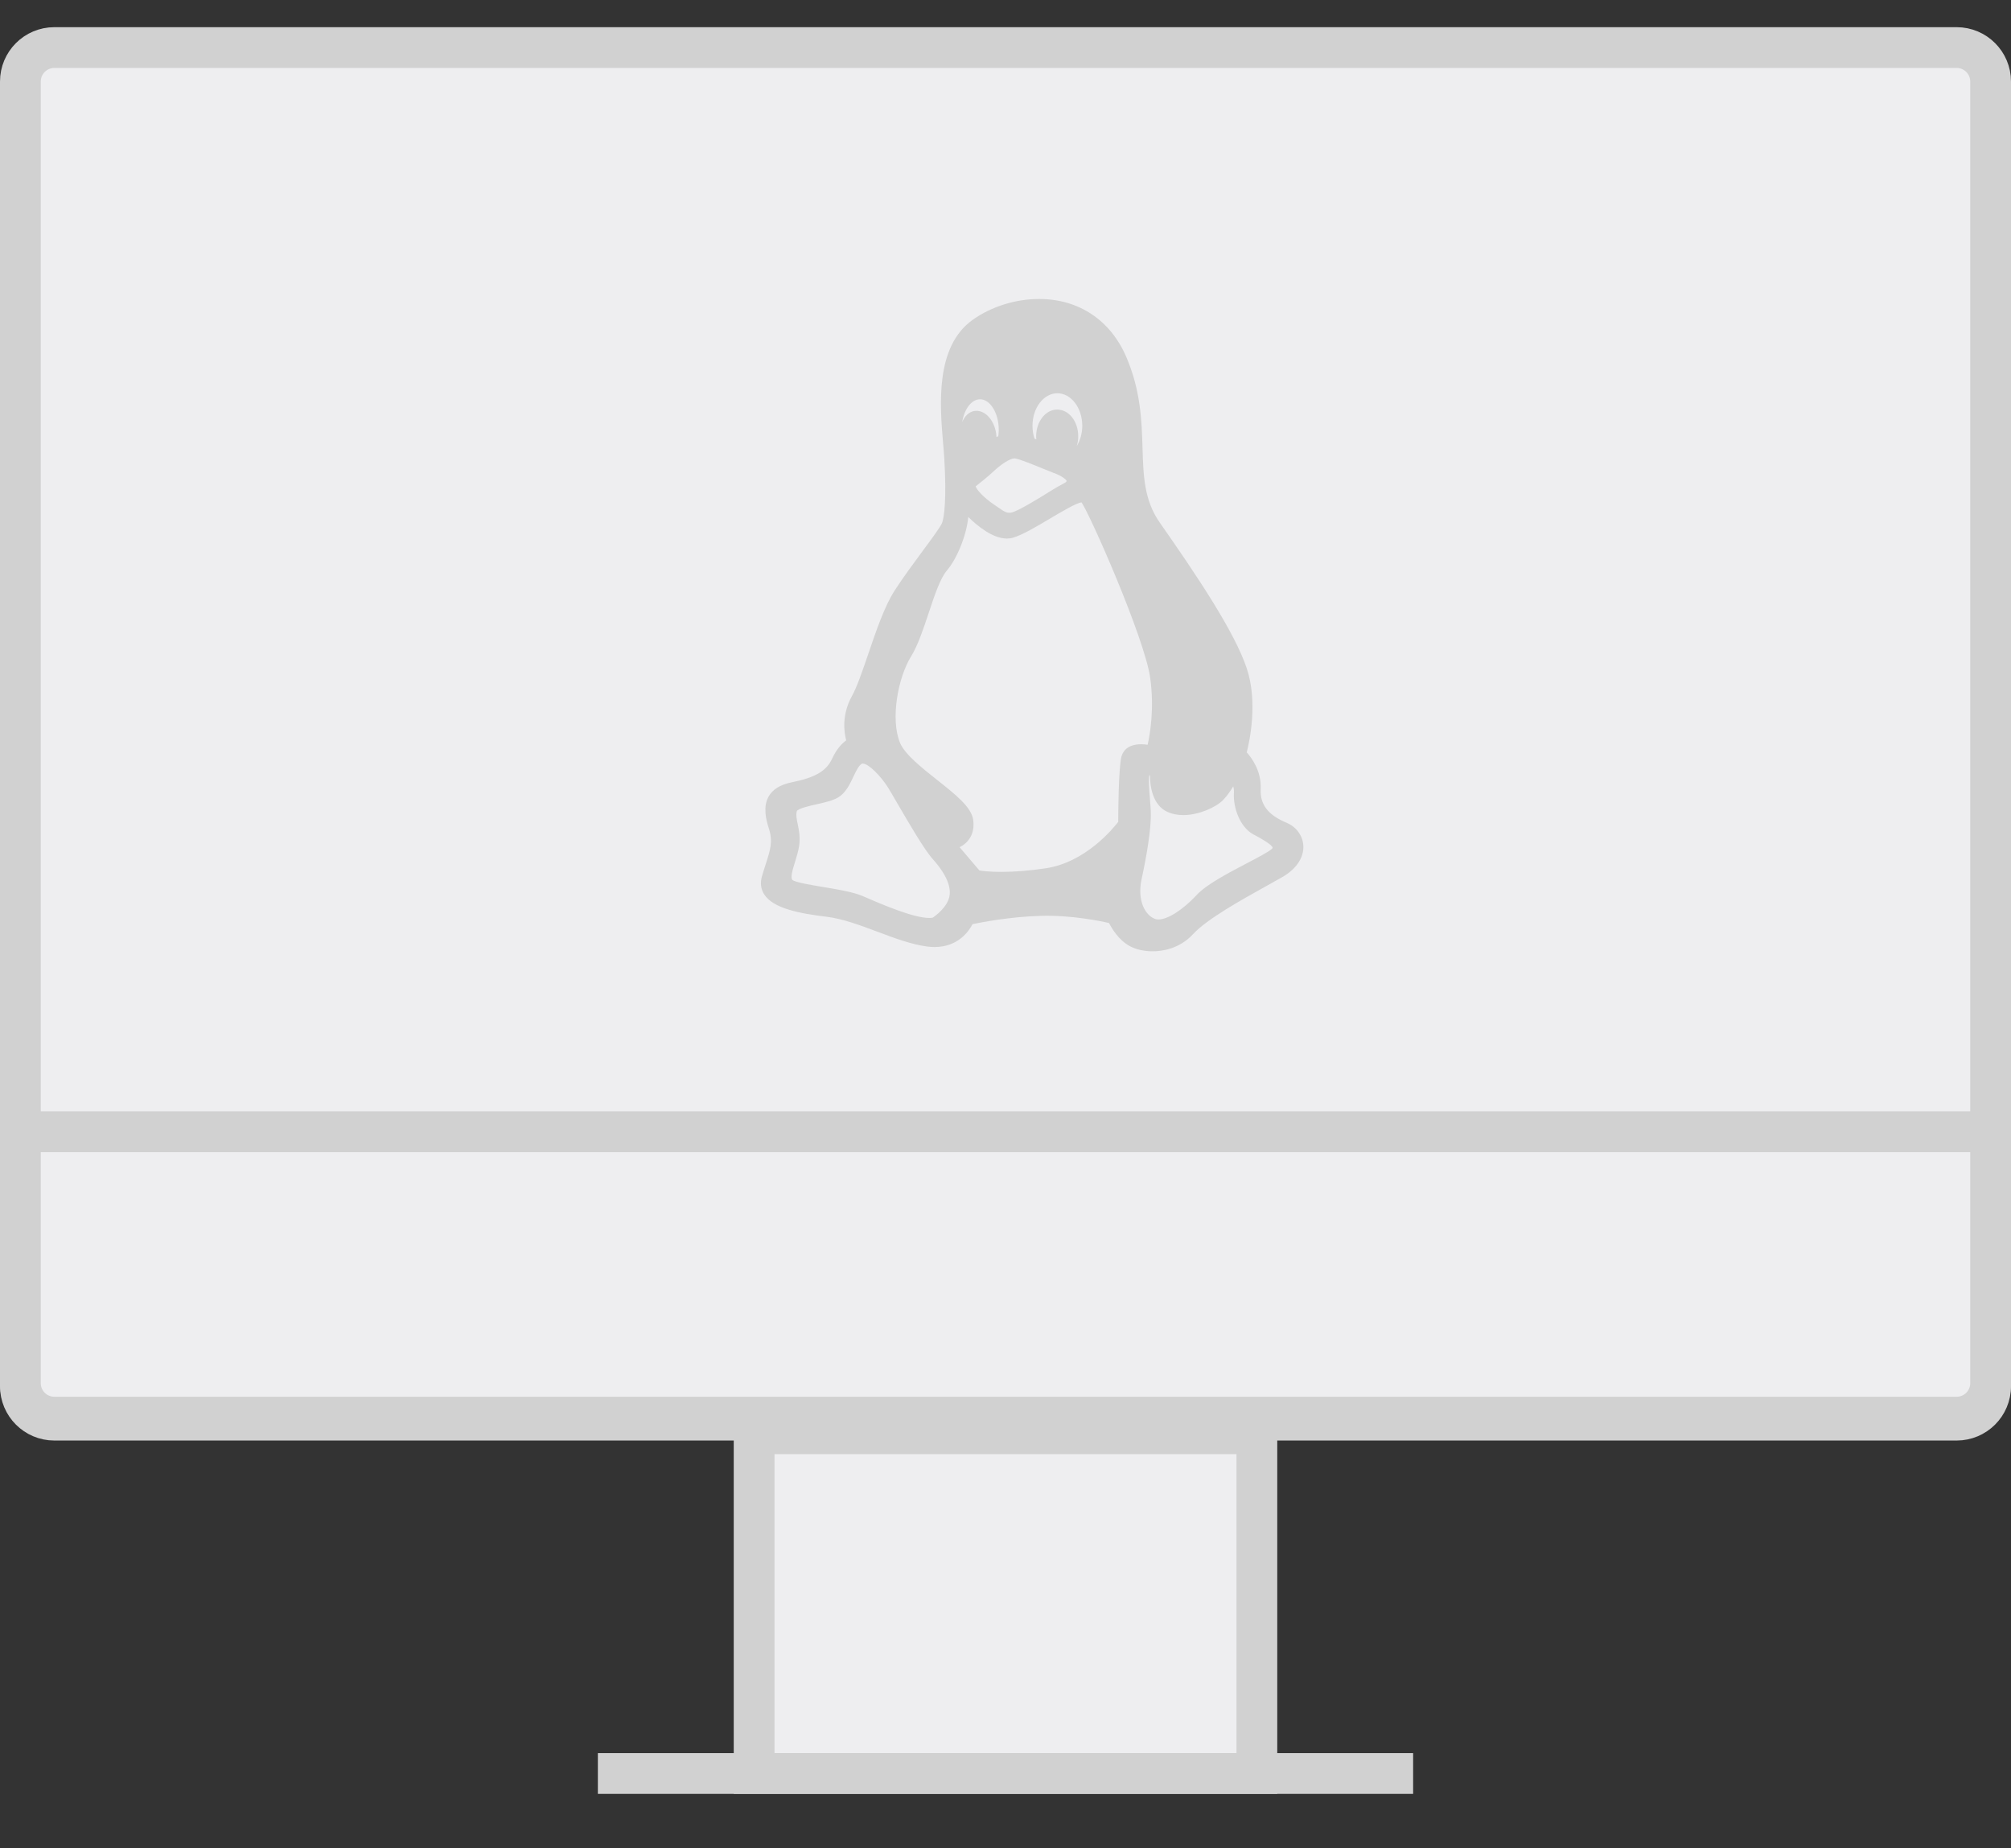 <svg xmlns="http://www.w3.org/2000/svg" width="74" height="68" viewBox="0 0 74 68">
  <rect x="0" y="0" width="74" height="68" fill="#333333" stroke="none"/>
  <g fill="none" fill-rule="evenodd" transform="translate(0 1)">
    <g stroke="#D1D1D1">
      <path fill="#EEEEF0" stroke-width="1.5" d="M27.75,51.75 L27.75,64.25 L46.25,64.25 L46.25,51.75 L27.75,51.75 Z"/>
      <path fill="#FFF" d="M22.5,64 L22.5,64.5 L51.5,64.5 L51.5,64 L22.5,64 Z"/>
      <path fill="#EEEEF0" stroke-width="1.5" d="M73.25,50 L73.25,2 C73.25,1.31 72.69,0.75 72,0.75 L2,0.75 C1.31,0.75 0.75,1.31 0.75,2 L0.75,50 C0.75,50.69 1.31,51.25 2,51.25 L72,51.25 C72.69,51.25 73.25,50.69 73.25,50 Z"/>
      <path fill="#EEEEF0" stroke-width="1.5" d="M0.75,40.639 L0.75,49.889 C0.75,50.579 1.31,51.139 2,51.139 L72,51.139 C72.69,51.139 73.25,50.579 73.25,49.889 L73.25,40.639 L0.75,40.639 Z"/>
    </g>
    <path fill="#D1D1D1" fill-rule="nonzero" d="M19.341,19.27 C18.656,18.982 18.363,18.599 18.391,18.028 C18.42,17.362 18.052,16.874 17.877,16.681 C17.983,16.267 18.292,14.834 17.878,13.59 C17.433,12.258 16.075,10.223 14.674,8.223 C14.1,7.402 14.073,6.509 14.042,5.475 C14.012,4.489 13.978,3.371 13.443,2.129 C12.86,0.776 11.692,0 10.237,0 C9.372,0 8.483,0.278 7.799,0.762 C6.399,1.754 6.585,3.917 6.707,5.349 C6.724,5.545 6.74,5.73 6.749,5.888 C6.83,7.29 6.756,8.029 6.659,8.253 C6.596,8.4 6.287,8.818 5.96,9.26 C5.622,9.717 5.239,10.236 4.925,10.719 C4.55,11.3 4.247,12.189 3.954,13.048 C3.74,13.677 3.538,14.27 3.341,14.625 C2.968,15.308 3.06,15.945 3.138,16.239 C2.997,16.34 2.793,16.538 2.62,16.912 C2.412,17.369 1.989,17.614 1.111,17.787 C0.707,17.872 0.428,18.047 0.283,18.306 C0.071,18.683 0.186,19.156 0.292,19.48 C0.447,19.956 0.35,20.257 0.174,20.804 C0.133,20.93 0.087,21.073 0.041,21.231 C-0.033,21.48 -0.006,21.706 0.119,21.903 C0.451,22.424 1.419,22.608 2.416,22.729 C3.012,22.801 3.663,23.046 4.293,23.282 C4.911,23.514 5.549,23.753 6.129,23.826 C6.218,23.838 6.305,23.843 6.389,23.843 C7.265,23.843 7.661,23.246 7.787,23.001 C8.101,22.935 9.187,22.724 10.306,22.696 C11.422,22.663 12.503,22.889 12.809,22.96 C12.906,23.149 13.159,23.581 13.564,23.804 C13.786,23.928 14.095,24 14.412,24 C14.412,24 14.412,24 14.412,24 C14.751,24 15.394,23.918 15.904,23.367 C16.412,22.814 17.682,22.108 18.609,21.593 C18.816,21.478 19.01,21.37 19.179,21.273 C19.7,20.976 19.984,20.553 19.959,20.111 C19.938,19.743 19.701,19.421 19.341,19.27 Z M7.811,19.163 C7.746,18.694 7.159,18.229 6.478,17.691 C5.922,17.25 5.291,16.751 5.118,16.328 C4.759,15.456 5.042,13.923 5.535,13.134 C5.779,12.738 5.978,12.139 6.171,11.559 C6.379,10.933 6.594,10.286 6.834,10.002 C7.215,9.56 7.567,8.699 7.63,8.021 C7.986,8.37 8.54,8.814 9.051,8.814 C9.129,8.814 9.206,8.804 9.279,8.782 C9.629,8.679 10.143,8.373 10.64,8.078 C11.069,7.824 11.598,7.51 11.797,7.482 C12.138,7.985 14.121,12.49 14.324,13.937 C14.484,15.082 14.315,16.029 14.23,16.4 C14.161,16.39 14.079,16.382 13.994,16.382 C13.441,16.382 13.295,16.692 13.257,16.877 C13.159,17.357 13.149,18.892 13.148,19.237 C12.948,19.498 11.938,20.725 10.488,20.945 C9.898,21.034 9.346,21.078 8.849,21.078 C8.424,21.078 8.153,21.045 8.041,21.027 L7.312,20.171 C7.599,20.025 7.887,19.718 7.811,19.163 Z M8.735,5.048 C8.713,5.058 8.69,5.069 8.668,5.08 C8.666,5.029 8.661,4.978 8.653,4.927 C8.573,4.456 8.27,4.115 7.931,4.115 C7.906,4.115 7.881,4.117 7.853,4.121 C7.652,4.156 7.494,4.311 7.407,4.532 C7.483,4.048 7.75,3.69 8.066,3.69 C8.438,3.69 8.752,4.204 8.752,4.813 C8.752,4.89 8.747,4.966 8.735,5.048 Z M11.623,5.41 C11.657,5.299 11.676,5.179 11.676,5.054 C11.676,4.502 11.335,4.069 10.899,4.069 C10.474,4.069 10.128,4.511 10.128,5.054 C10.128,5.091 10.13,5.128 10.133,5.165 C10.11,5.156 10.088,5.147 10.067,5.139 C10.018,4.987 9.993,4.828 9.993,4.666 C9.993,4.006 10.404,3.469 10.909,3.469 C11.414,3.469 11.825,4.006 11.825,4.666 C11.825,4.94 11.751,5.202 11.623,5.41 Z M11.251,6.695 C11.244,6.728 11.228,6.743 11.057,6.834 C10.971,6.881 10.863,6.938 10.728,7.022 L10.638,7.078 C10.277,7.303 9.43,7.83 9.2,7.861 C9.044,7.883 8.948,7.821 8.731,7.669 C8.682,7.635 8.63,7.599 8.574,7.562 C8.183,7.298 7.931,7.008 7.903,6.894 C8.03,6.793 8.346,6.54 8.508,6.39 C8.837,6.076 9.168,5.865 9.331,5.865 C9.34,5.865 9.348,5.866 9.356,5.867 C9.548,5.902 10.023,6.096 10.369,6.238 C10.529,6.304 10.668,6.361 10.765,6.397 C11.072,6.505 11.232,6.643 11.251,6.695 Z M14.005,21.36 C14.178,20.559 14.378,19.469 14.345,18.827 C14.338,18.681 14.325,18.522 14.313,18.368 C14.29,18.081 14.257,17.654 14.292,17.527 C14.298,17.524 14.306,17.521 14.315,17.519 C14.316,17.886 14.394,18.619 14.964,18.874 C15.134,18.95 15.329,18.989 15.542,18.989 C16.113,18.989 16.748,18.701 17.007,18.434 C17.16,18.277 17.289,18.085 17.379,17.933 C17.399,17.992 17.411,18.07 17.405,18.169 C17.371,18.711 17.627,19.43 18.115,19.695 L18.186,19.733 C18.36,19.827 18.821,20.076 18.829,20.194 C18.829,20.194 18.825,20.208 18.799,20.232 C18.684,20.341 18.277,20.554 17.883,20.76 C17.185,21.127 16.393,21.541 16.038,21.925 C15.538,22.466 14.972,22.829 14.63,22.829 C14.589,22.829 14.551,22.824 14.518,22.813 C14.147,22.694 13.841,22.144 14.005,21.36 Z M1.353,19.316 C1.315,19.134 1.286,18.991 1.318,18.852 C1.341,18.748 1.836,18.638 2.048,18.591 C2.346,18.525 2.653,18.456 2.855,18.331 C3.127,18.161 3.274,17.849 3.404,17.574 C3.498,17.375 3.595,17.169 3.711,17.101 C3.717,17.097 3.727,17.093 3.746,17.093 C3.963,17.093 4.418,17.56 4.68,17.979 C4.746,18.084 4.869,18.296 5.011,18.541 C5.437,19.272 6.02,20.274 6.325,20.61 C6.599,20.912 7.043,21.493 6.934,21.99 C6.854,22.377 6.428,22.691 6.328,22.76 C6.291,22.769 6.246,22.773 6.193,22.773 C5.61,22.773 4.457,22.275 3.837,22.008 L3.745,21.968 C3.399,21.819 2.834,21.725 2.287,21.634 C1.853,21.562 1.257,21.463 1.158,21.374 C1.078,21.282 1.171,20.982 1.253,20.718 C1.312,20.528 1.373,20.331 1.406,20.126 C1.453,19.798 1.398,19.531 1.353,19.316 Z" transform="translate(28 10)"/>
  </g>
</svg>
